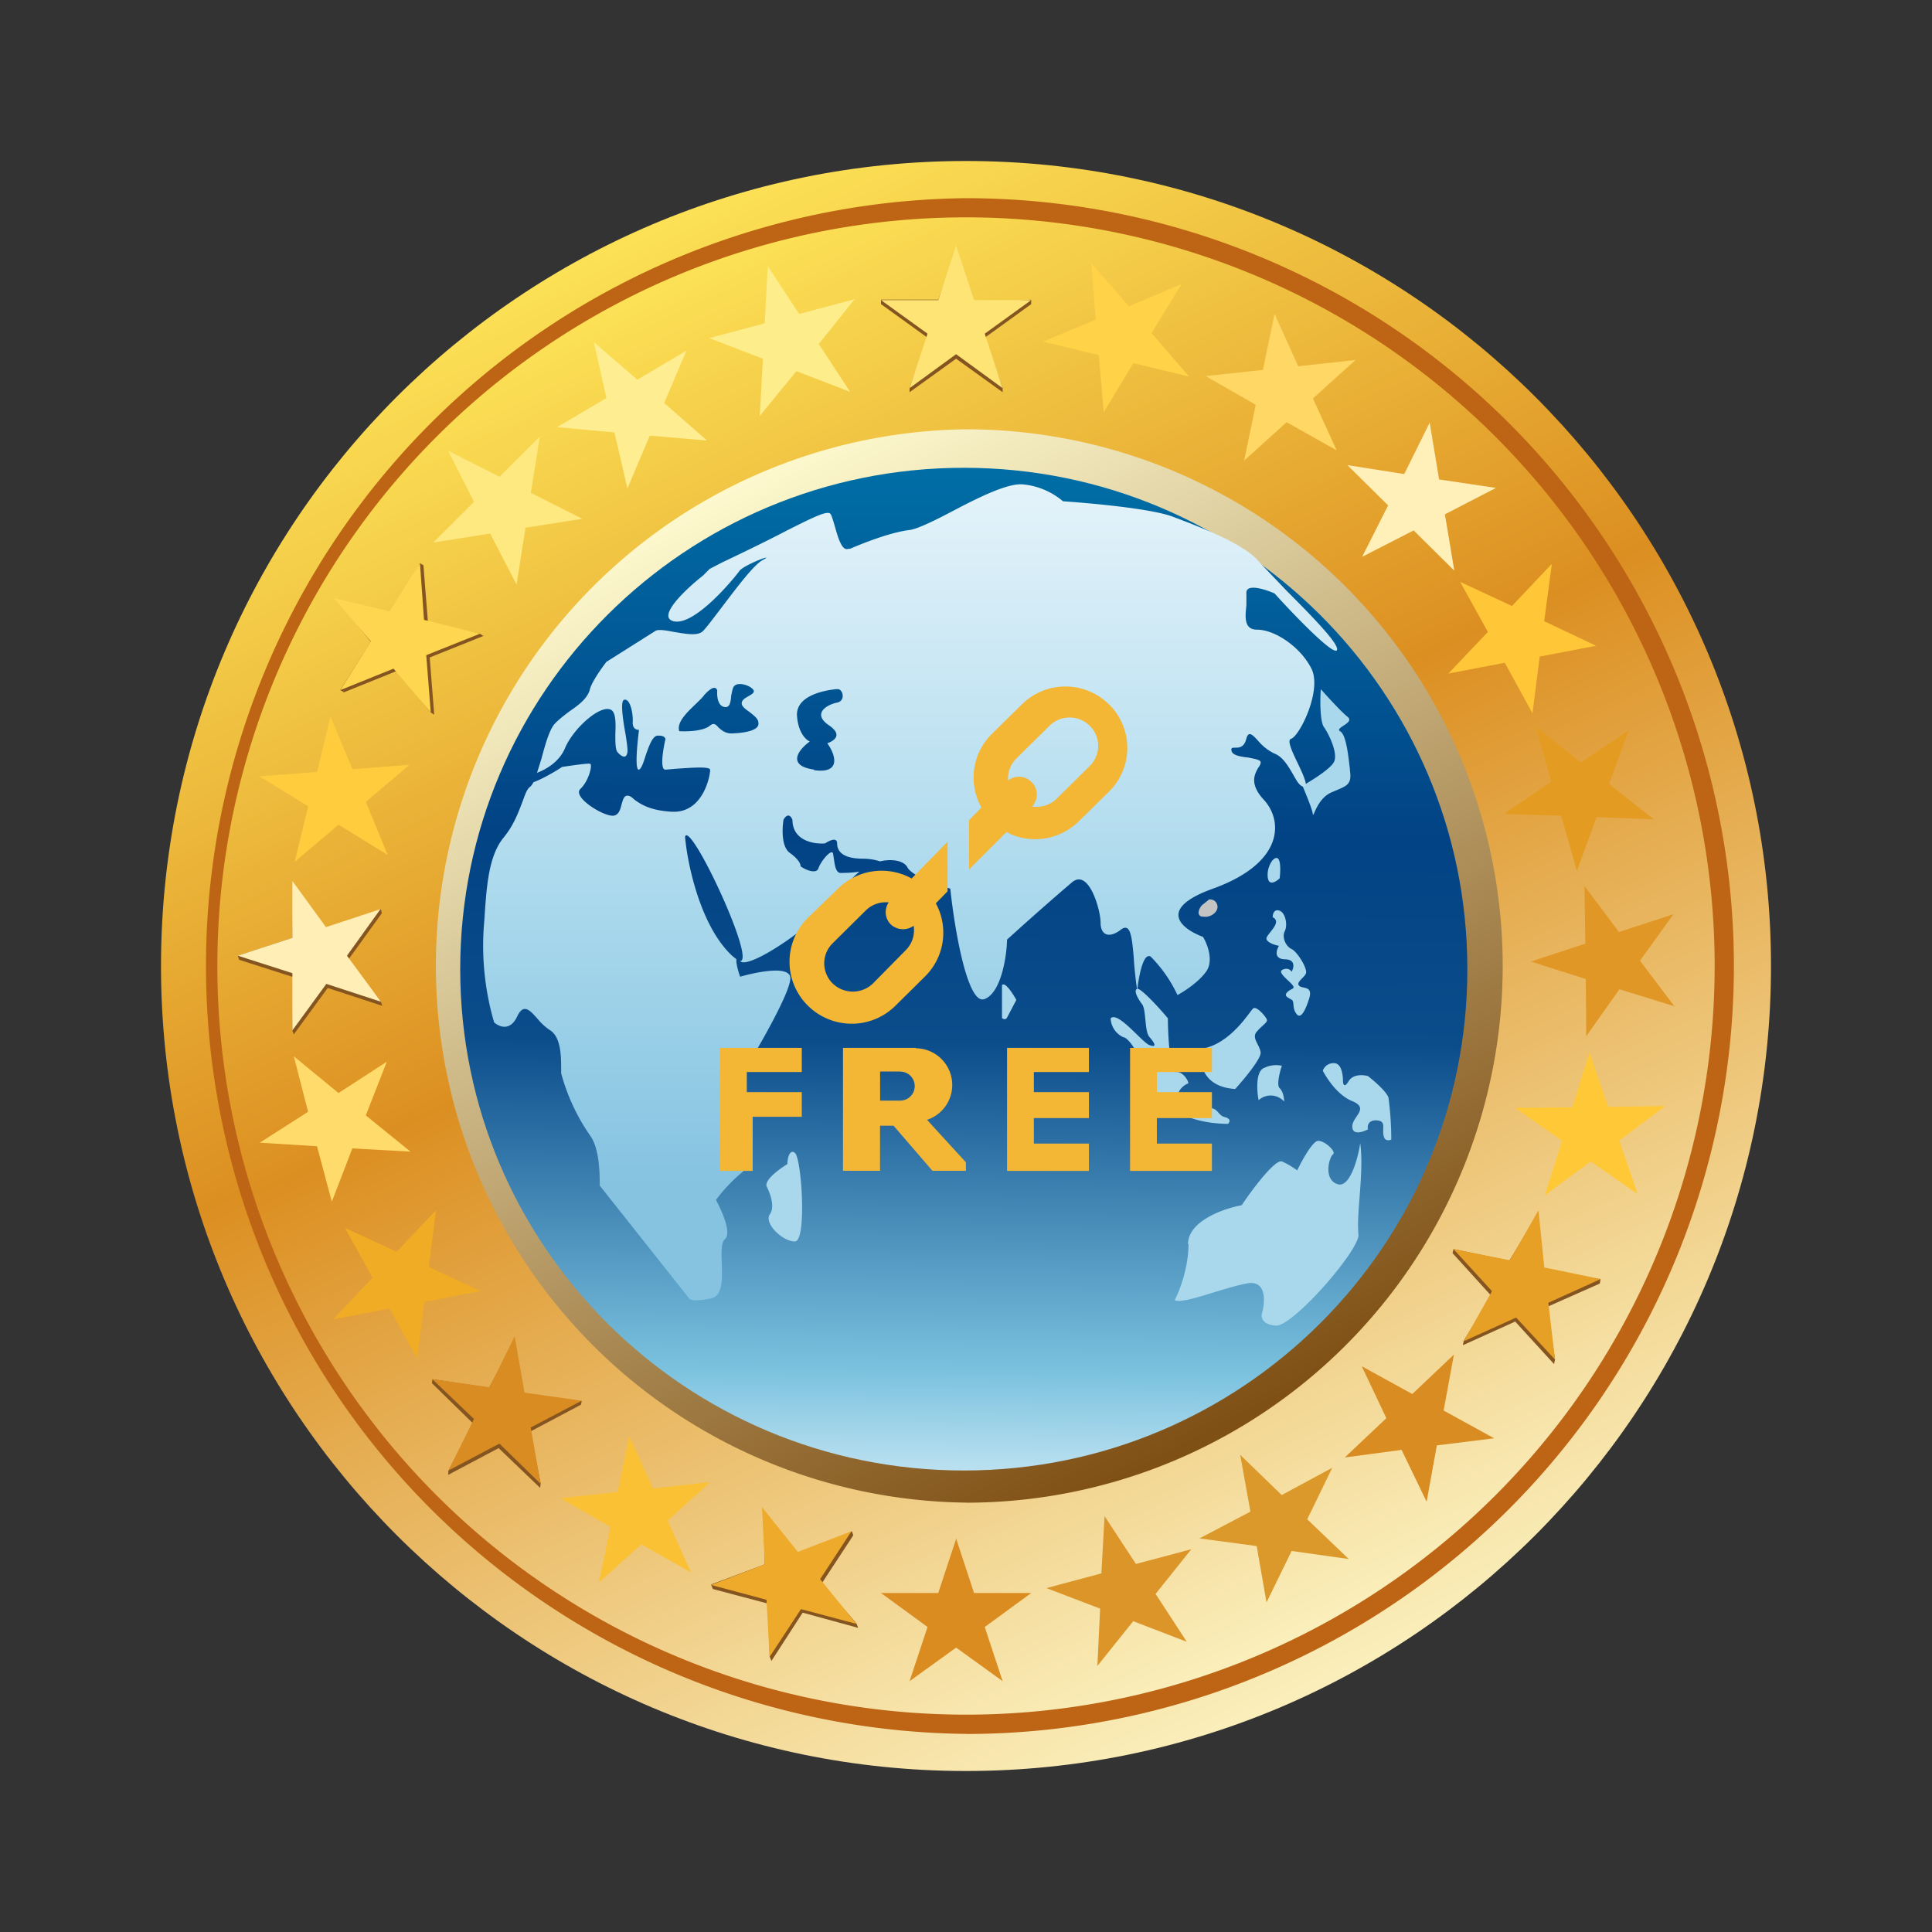 <svg xmlns="http://www.w3.org/2000/svg" width="24" height="24" fill="none" viewBox="0 0 24 24">
    <rect x="0" y="0" width="24" height="24" fill="#333333" stroke="none"/>
    <path fill="url(#FREE__a)" d="M12 22c5.523 0 10-4.477 10-10S17.523 2 12 2 2 6.477 2 12s4.477 10 10 10"/>
    <path fill="#BD6514" d="M12 21.54a9.539 9.539 0 1 0 0-19.078 9.539 9.539 0 0 0 0 19.077m0-.24A9.3 9.3 0 1 0 11.998 2.7a9.3 9.3 0 0 0 0 18.601"/>
    <path fill="url(#FREE__b)" d="M12 21.3a9.3 9.3 0 1 0 0-18.6 9.3 9.3 0 0 0 0 18.6"/>
    <path fill="url(#FREE__c)" d="M12 18.667a6.667 6.667 0 1 0 0-13.334 6.667 6.667 0 0 0 0 13.333"/>
    <path fill="url(#FREE__d)" d="M11.973 18.267c3.455 0 6.255-2.789 6.255-6.228 0-3.44-2.8-6.228-6.255-6.228s-6.256 2.788-6.256 6.228 2.801 6.228 6.256 6.228"/>
    <path fill="#A9D8EC" d="M15.888 11.31c-.066-.016-.078.051-.078.084.112.056-.033.173-.072.245-.033.055.084.1.15.11-.033.056-.066.162.072.168.14 0 .112.11.084.155-.006-.017-.045-.055-.106-.028-.078.028.056.122.111.184.05.06 0 .044-.055.094-.056.056.017.072.055.1.034.028 0 .1.056.172.055.078.117-.055.161-.2.039-.144-.072-.11-.122-.144-.056-.045.055-.1.078-.156.027-.055-.106-.272-.178-.305-.072-.034-.122-.145-.084-.222.04-.078.006-.24-.072-.256m.684 1.896a.14.14 0 0 0-.14.094c.05.094.184.305.367.378.223.094-.01.194 0 .322.006.105.134.061.195.028-.011-.04 0-.112.1-.112.133.006.072.095.094.19.012.072.067.06.095.05a4 4 0 0 0-.034-.517c-.016-.072-.177-.211-.255-.272-.056-.017-.183-.028-.239.06-.056.095-.072.04-.072 0 0-.072-.017-.221-.111-.221"/>
    <path fill="#C4C4C4" d="M14.932 11.389c-.077-.022-.033-.111 0-.145l.09-.072c.027 0 .083.006.1.072.021.084-.09.167-.19.14z"/>
    <path fill="#A9D8EC" d="M15.75 10.911a.3.3 0 0 1 .056-.222c.106-.111.106.1.09.222-.04.04-.129.095-.145 0m-.05 2.356c-.105.044-.088.289-.066.4a.223.223 0 0 1 .317.017c0-.04-.011-.123-.056-.167-.039-.034 0-.2.028-.278a.34.34 0 0 0-.222.028m-1.738-.378a.27.27 0 0 1-.167-.239c.09-.094.39.3.483.333.095.034.067-.022 0-.1-.066-.072-.038-.338-.094-.41-.055-.073-.111-.178-.055-.19.05 0 .272.24.377.367 0 .222.028.678.1.667.095-.011.172.139.15.144-.022 0-.166.09-.11.195.05.105.277.11.377.11.106-.005.106.095.194.112.078.022.056.067.034.083-.6-.005-.883-.305-.95-.455-.056-.178-.206-.556-.34-.622zm2.344-2.778c-.005-.055-.089-.255-.128-.35.117-.066.367-.222.395-.305.044-.111-.072-.345-.128-.423-.05-.066-.05-.344-.039-.472.078.09.262.29.334.345.089.077-.167.133-.095.178.072.038.1.277.122.472v.01c.028.195-.044.195-.233.279-.183.083-.222.333-.228.266m-6.744 4.973c.067-.095 0-.267-.04-.345-.032-.078.156-.217.257-.278 0-.066.027-.194.094-.139.083.067.15 1.095 0 1.1-.156 0-.389-.227-.311-.338m5.2.372c0 .289-.111.583-.172.694.105.056.555-.139.889-.205.255-.056.238.227.194.377-.011.045.011.134.172.145.206.022 1.05-.945 1.028-1.133-.028-.267.072-.767.022-1.134-.027.19-.128.556-.278.511-.183-.055-.11-.333-.06-.372.044-.028-.095-.167-.184-.167-.067 0-.2.24-.261.367a1 1 0 0 0-.189-.111c-.083-.033-.372.35-.5.544-.222.04-.667.195-.667.484zm-2.317-2.806v-.411c.034-.05.134.1.178.183l-.111.211c-.017.04-.05.028-.061.017z"/>
    <path fill="#A9D8EC" d="M15.344 13.528c-.422-.028-.45-.345-.417-.5.361-.056.6-.467.639-.5.039-.039.161.1.172.139.011.033-.055.066-.122.144-.078.078.033.167.044.261.012.073-.205.334-.316.456"/>
    <path fill="url(#FREE__e)" fill-rule="evenodd" d="M6.138 12.7a3.4 3.4 0 0 1-.122-1.261c.028-.422.05-.8.239-1.033.128-.156.183-.312.233-.44.033-.088.056-.166.1-.194a.2.2 0 0 0 .039-.055c.111-.04.272-.134.356-.19.11-.016.333-.05.35-.038.027.016-.017.21-.123.311-.105.1.284.344.411.333.067-.01.084-.077.1-.139.017-.055.028-.11.073-.11.033 0 .055.021.094.055.072.05.183.128.45.144.406.028.489-.472.483-.522-.005-.044-.26-.022-.427-.011l-.128.011c-.072 0-.028-.255 0-.378 0-.016-.017-.05-.1-.044-.061.005-.106.133-.145.244-.027.09-.055.167-.083.178-.055.011-.022-.322 0-.494-.028 0-.083-.011-.078-.1.006-.106-.033-.3-.11-.273-.045.023-.012.25.021.428.017.106.028.195.023.222-.011.073-.056.073-.123 0-.027-.033-.027-.122-.027-.222.005-.139.01-.289-.067-.31-.139-.045-.461.244-.561.488-.072.167-.239.261-.345.3l.056-.178c.044-.166.094-.344.156-.422.05-.056.122-.111.188-.161.112-.078.223-.156.256-.272.011-.056.083-.184.206-.345l.616-.389c.045-.016.134 0 .222.017.14.022.295.056.362-.011.044-.045.127-.156.233-.295.178-.233.4-.533.511-.588.167-.09-.222.055-.289.133-.055.078-.555.694-.822.628-.211-.056.155-.4.367-.567l.083-.083.15-.078q.51-.242.811-.4c.333-.167.5-.25.539-.206.017.023.033.084.055.156.04.144.09.311.167.278h.022c.14-.061.5-.206.745-.234.1-.016.305-.116.527-.233.317-.167.684-.35.873-.333a.9.9 0 0 1 .5.21c.339.023 1.089.09 1.36.19.334.127.9.339 1.079.566l.344.361c.289.29.628.634.622.723-.01.116-.522-.412-.777-.695-.123-.055-.361-.128-.35 0v.15c-.017.15-.028.3.133.3.222 0 .544.217.678.49.127.271-.15.832-.256.866-.055.016.017.166.089.316.067.14.128.278.072.278-.055 0-.094-.078-.144-.166-.056-.095-.122-.206-.223-.245a.6.6 0 0 1-.2-.155c-.072-.078-.122-.134-.15-.028-.027.11-.094.11-.138.11-.034 0-.056 0-.045.04.011.055.111.072.211.083.078.017.156.028.15.061q0 .027-.027.061c-.045.078-.117.2.06.395.24.25.278.783-.622 1.11-.716.256-.383.506-.127.6.055.09.139.306.033.44-.1.133-.278.244-.35.283a1.7 1.7 0 0 0-.333-.478c-.095-.055-.15.261-.167.422a5 5 0 0 1-.045-.433c-.022-.233-.038-.416-.16-.322-.145.111-.25.067-.25-.089 0-.155-.145-.678-.356-.5a36 36 0 0 0-.806.711c-.005.222-.077.667-.283.74-.211.071-.372-.89-.422-1.373-.156-.045-.478-.156-.534-.267-.038-.072-.172-.11-.339-.072a.7.7 0 0 0-.21-.033c-.25 0-.323-.09-.323-.19 0-.083-.1-.033-.15 0-.139.012-.405-.033-.405-.294-.04-.094-.09-.039-.111 0-.017.106-.028.334.077.411.111.078.14.145.134.167.06.045.194.1.222.028.028-.089.167-.256.183-.184l.011.073c.011.072.023.16.078.166.033 0 .139 0 .239-.016a1 1 0 0 0-.194.21c-.3.423-1.19 1.023-1.29.9h-.005c.222.034-.617-1.755-.678-1.544.028.334.19 1.111.584 1.478l.055.045c-.01.027.017.139.045.216.194-.055.589-.139.622 0 .033.14-.378.856-.589 1.2.044.372.111 1.14 0 1.223a2 2 0 0 0-.333.35c.072.133.2.416.11.488-.044.04-.044.156-.038.29.005.194.017.41-.128.444-.194.044-.267.022-.278 0l-1.11-1.4c0-.134 0-.445-.112-.611a2.5 2.5 0 0 1-.367-.784v-.039c0-.166 0-.416-.144-.5a.7.7 0 0 1-.15-.139c-.094-.105-.172-.194-.25-.033-.089.195-.228.133-.289.078m2.678-3.683c-.083.066-.283.072-.378.066-.033-.105.083-.222.2-.333.039-.039.083-.078.111-.117.111-.122.15-.094.161-.055-.005.055 0 .189.09.205.066.011.077-.06.083-.139.01-.044.016-.094.033-.116.05-.067.211-.011.244.044.017.028-.016.05-.055.072-.04.023-.084.045-.09.084-.01.039.04.078.095.116.056.045.111.084.111.134.017.094-.16.127-.333.133-.078 0-.122-.039-.161-.072-.033-.039-.061-.067-.111-.022m1.3.544c-.356-.05-.189-.255-.056-.35-.055-.022-.15-.122-.16-.333 0-.256.388-.306.483-.317h.016c.072-.011.111.145 0 .167-.116.022-.322.133-.1.283.178.122.056.195-.022.222.094.128.189.384-.167.334z" clip-rule="evenodd"/>
    <path fill="#F3B635" fill-rule="evenodd" d="M11.499 11.045a.77.77 0 0 0-1.095 0l-.372.36a.767.767 0 0 0 0 1.084c.3.3.784.306 1.09.006l.371-.367c.3-.3.3-.783 0-1.083zm-.245.266a.355.355 0 0 0-.5 0l-.41.406a.35.35 0 0 0 0 .5.36.36 0 0 0 .5 0l.405-.411a.35.35 0 0 0 0-.5zm2.523-2.56a.77.77 0 0 0-1.084 0l-.372.366a.76.76 0 0 0 0 1.083c.295.3.778.3 1.083 0l.373-.367a.76.76 0 0 0 0-1.083m-.24.266a.355.355 0 0 0-.5 0l-.41.405a.35.35 0 0 0 0 .5.357.357 0 0 0 .5 0l.41-.405a.35.35 0 0 0 0-.5" clip-rule="evenodd"/>
    <path fill="#F3B635" d="M12.81 9.711a.22.22 0 0 0-.306 0l-.466.478v.611l.778-.777a.216.216 0 0 0-.006-.312m-1.039 1.361v-.616l-.705.722a.216.216 0 0 0 0 .306.225.225 0 0 0 .31-.006zm-2.828 1.945H9.96v.3h-.683v.25h.683v.306h-.61v.672h-.406zm3.567 0h1.017v.3h-.684v.25h.684v.322h-.684v.317h.684v.339H12.51zm1.528 0h1.017v.3h-.684v.25h.684v.322h-.684v.317h.684v.339h-1.017z"/>
    <path fill="#F3B635" fill-rule="evenodd" d="M11.377 13.017h-.905v1.527h.46v-.56h.168l.483.56h.416v-.105l-.483-.528a.456.456 0 0 0-.139-.889zm-.194.294h-.25v.361h.25a.18.18 0 1 0 0-.36" clip-rule="evenodd"/>
    <path fill="#855521" d="m11.877 3.106.223.672.71-.056v.056l-.577.417.222.622v.055l-.578-.416-.578.416v-.055l.223-.622-.578-.417v-.056h.711z"/>
    <path fill="#FEE475" d="m11.877 3.05.223.678h.71l-.577.417.222.677-.578-.422-.578.422.223-.677-.578-.417h.711z"/>
    <path fill="#DA8C21" d="m11.877 19.111.223.678h.71l-.577.422.222.673-.578-.417-.578.417.223-.673-.578-.422h.711l.222-.672z"/>
    <path fill="#FEED8B" d="m9.538 3.306.389.594.689-.183-.445.556.389.594-.667-.256-.455.556.039-.711L8.81 4.2l.689-.183z"/>
    <path fill="#FEEE91" d="m7.377 4.25.54.467.61-.361-.277.65.533.466-.711-.06-.278.655-.161-.695-.711-.066.611-.361z"/>
    <path fill="#FEE981" d="m5.567 5.6.639.322.5-.5-.112.7.64.323-.706.11-.111.706-.328-.633-.706.111.506-.505z"/>
    <path fill="#855521" d="m4.188 7.456.694.166.334-.627.044.027.056.706.644.144.045.028-.667.267.056.711-.045-.028-.417-.516-.66.266-.045-.028.378-.6z"/>
    <path fill="#FFD650" d="m4.145 7.428.694.167.378-.6.05.705.695.172-.667.267.056.711-.462-.544-.66.266.377-.605z"/>
    <path fill="#FFCC3D" d="m4.105 8.9.273.655.71-.055-.544.461.273.661-.612-.378-.544.462.167-.69-.606-.372.717-.055z"/>
    <path fill="#855521" d="m3.649 10.99.416.577.667-.272.011.05-.417.578.406.522.017.05-.678-.222-.422.577-.017-.05.017-.66-.678-.217-.017-.05.678-.223z"/>
    <path fill="#FFEFB6" d="m3.632 10.944.417.573.677-.223-.416.578.422.572-.678-.222-.422.578v-.711l-.678-.217.678-.222z"/>
    <path fill="#FFDB6B" d="m3.65 13.122.555.456.6-.389-.261.667.555.45-.722-.04-.255.662-.184-.689-.711-.044.6-.384z"/>
    <path fill="#F0AC24" d="m4.277 15.25.65.3.489-.517-.089.706.645.3-.7.133-.09.706-.344-.622-.7.133.49-.517-.345-.622z"/>
    <path fill="#855521" d="m6.388 16.65.122.7.717.055-.011.045-.628.333.128.644-.006.056-.516-.494-.628.333.005-.055.306-.584-.511-.5.005-.05.706.106z"/>
    <path fill="#D98C21" d="m6.393 16.6.123.7.71.1-.633.333.123.7-.512-.5-.633.334.317-.64-.517-.494.711.1z"/>
    <path fill="#FBC134" d="m7.816 17.84.295.65.711-.079-.528.478.29.645-.617-.35-.528.477.144-.694-.622-.356.711-.077z"/>
    <path fill="#855521" d="m9.483 18.778.45.55.65-.306.017.05-.39.595.429.5.022.055-.69-.189-.388.6-.022-.055-.017-.656-.689-.183-.022-.056.667-.25-.017-.66z"/>
    <path fill="#EEAA2A" d="m9.466 18.722.445.556.666-.256-.389.595.45.555-.688-.183-.39.594-.038-.71-.689-.184.667-.256z"/>
    <path fill="#FFD247" d="m13.556 3.267.466.538.656-.277-.373.61.467.54-.694-.167-.367.611-.061-.711-.694-.167.655-.272z"/>
    <path fill="#FFD764" d="m15.833 3.9.294.65.711-.078-.528.478.295.645-.622-.35-.528.477.144-.694-.622-.356.711-.077z"/>
    <path fill="#FFF0BA" d="m17.76 5.25.117.706.706.105-.634.328.117.7-.505-.5-.64.328.323-.639-.506-.5.706.111z"/>
    <path fill="#FFC737" d="m19.277 7.011-.095.706.645.305-.7.134-.09.705-.344-.628-.7.134.49-.517-.345-.622.644.3.489-.517z"/>
    <path fill="#E49B21" d="m19.077 9.028.561.444.595-.4-.245.667.556.439-.711-.028-.245.667-.194-.684-.711-.022.588-.4z"/>
    <path fill="#E09725" d="m19.683 11.006.428.572.678-.222-.417.578.428.566-.683-.211-.412.583-.005-.71-.683-.217.677-.223z"/>
    <path fill="#FFC837" d="m19.744 13.072.233.678.711-.011-.572.428.227.666-.583-.405-.572.422.217-.678-.584-.41.711-.006z"/>
    <path fill="#855521" d="m19.094 15.089.084.711.705.089-.01.056-.65.288.094.656-.012.056-.483-.528-.65.294.011-.055.34-.561-.479-.528.012-.05.694.144z"/>
    <path fill="#E7A026" d="m19.112 15.039.072.706.7.144-.65.294.083.706-.483-.522-.65.294.35-.622-.478-.522.7.139.35-.612z"/>
    <path fill="#D98C21" d="m16.916 16.972.628.345.517-.49-.128.695.628.345-.712.088-.127.7-.311-.644-.706.094.517-.488z"/>
    <path fill="#DC992B" d="m15.406 18.072.516.5.628-.339-.311.64.516.494-.71-.1-.312.639-.122-.7-.711-.095.633-.333z"/>
    <path fill="#DB9529" d="m13.721 18.834.39.594.688-.183-.444.555.388.595-.666-.256-.445.556.034-.712-.667-.255.683-.183z"/>
    <defs>
        <linearGradient id="FREE__a" x1="8.222" x2="16.822" y1="2.461" y2="21.083" gradientUnits="userSpaceOnUse">
            <stop stop-color="#FDE357"/>
            <stop offset=".44" stop-color="#DC8F21"/>
            <stop offset="1" stop-color="#FBF1BF"/>
        </linearGradient>
        <linearGradient id="FREE__b" x1="8.489" x2="16.489" y1="3.133" y2="20.445" gradientUnits="userSpaceOnUse">
            <stop stop-color="#FDE357"/>
            <stop offset=".44" stop-color="#DC8F21"/>
            <stop offset="1" stop-color="#FBF1BF"/>
        </linearGradient>
        <linearGradient id="FREE__c" x1="9.484" x2="15.606" y1="5.728" y2="17.494" gradientUnits="userSpaceOnUse">
            <stop stop-color="#FEFACF"/>
            <stop offset="1" stop-color="#7F5015"/>
        </linearGradient>
        <linearGradient id="FREE__d" x1="11.973" x2="11.834" y1="5.811" y2="20.978" gradientUnits="userSpaceOnUse">
            <stop stop-color="#006EA6"/>
            <stop offset=".3" stop-color="#024385"/>
            <stop offset=".47" stop-color="#0B4C8B"/>
            <stop offset=".74" stop-color="#7BC2DF"/>
            <stop offset=".84" stop-color="#CAE8F4"/>
        </linearGradient>
        <linearGradient id="FREE__e" x1="11.305" x2="11.305" y1="6.017" y2="16.155" gradientUnits="userSpaceOnUse">
            <stop stop-color="#E4F3FA"/>
            <stop offset=".52" stop-color="#A9D8EC"/>
            <stop offset=".86" stop-color="#85C3E1"/>
        </linearGradient>
    </defs>
</svg>
